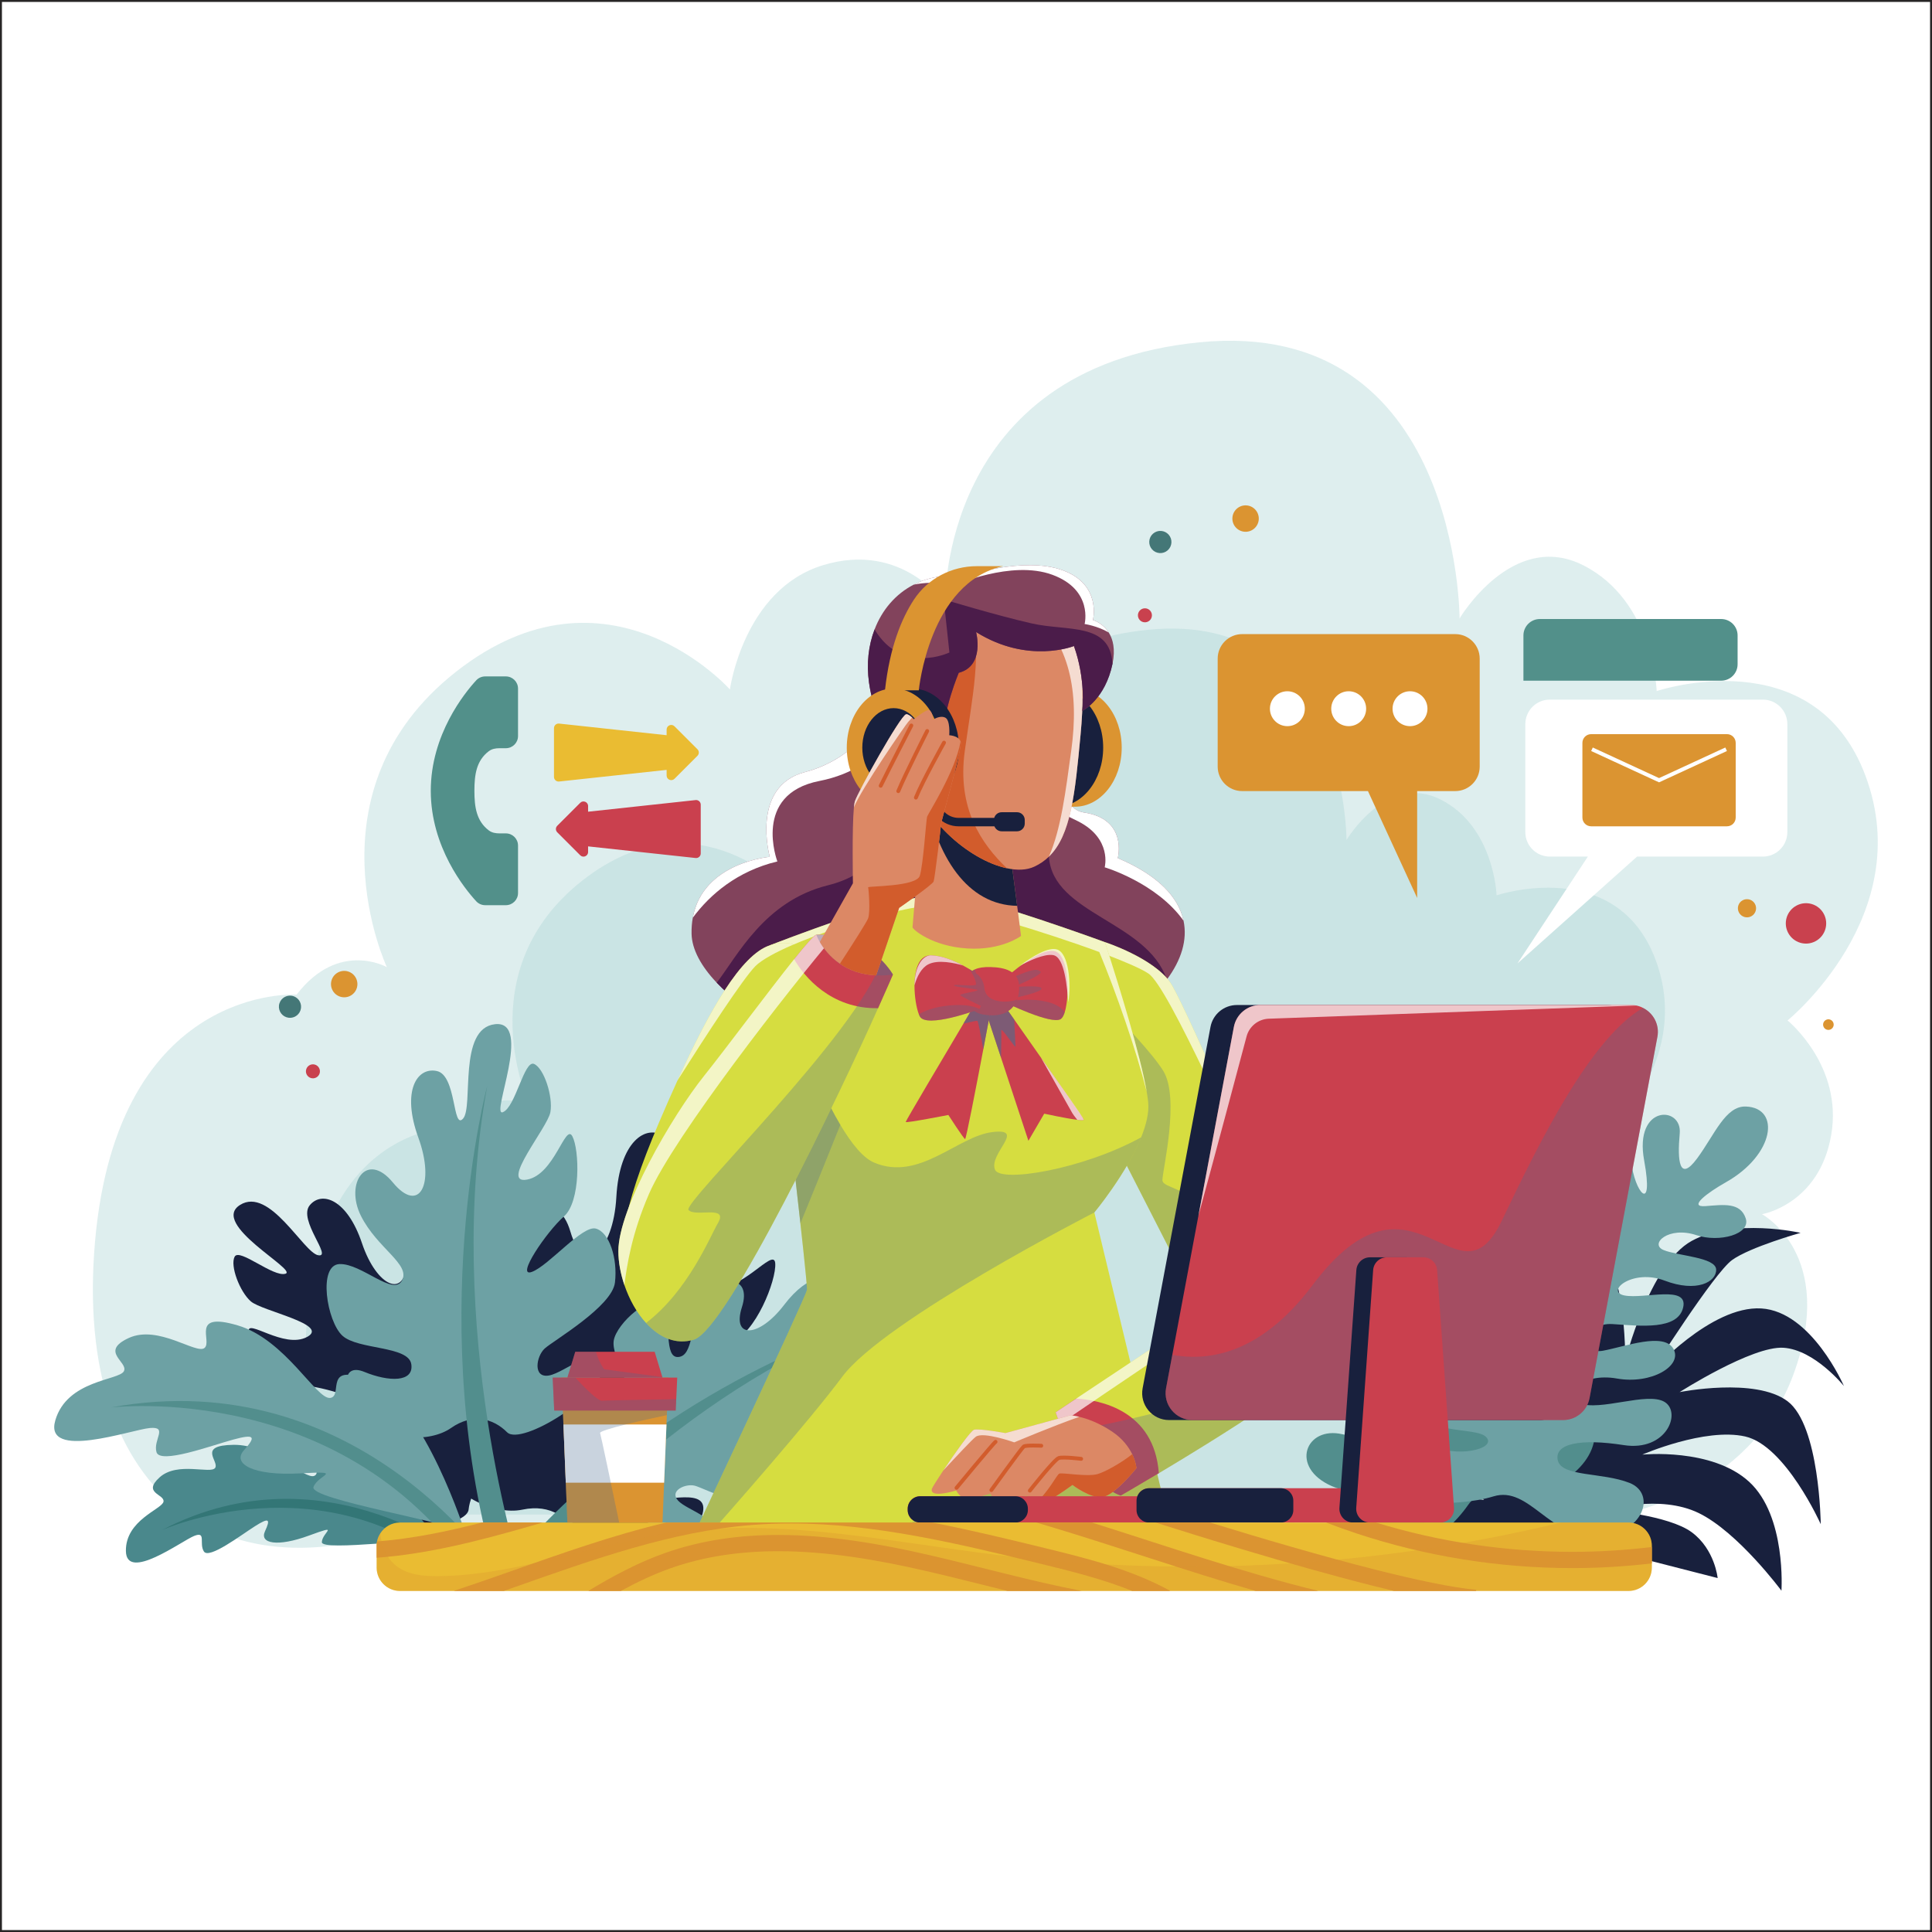 <?xml version="1.0" encoding="utf-8"?>
<!-- Generator: Adobe Illustrator 27.5.0, SVG Export Plug-In . SVG Version: 6.00 Build 0)  -->
<svg version="1.1" xmlns="http://www.w3.org/2000/svg" xmlns:xlink="http://www.w3.org/1999/xlink" x="0px" y="0px"
	 viewBox="0 0 500 500" style="enable-background:new 0 0 500 500;" xml:space="preserve">
<rect x="0" y="0" width="500" height="500" fill="#333333" stroke="none"/>
<g id="BACKGROUND">
	<rect style="fill:#FFFFFF;stroke:#272525;stroke-miterlimit:10;" width="500" height="500"/>
</g>
<g id="OBJECTS">
	<g>
		<g>
			<path style="opacity:0.4;fill:#ACD5D4;" d="M76.766,257.406c0,0-46.334-2.925-52.174,63.933s35.042,94.855,88.774,70.619h306.037
				c0,0,33.485-5.432,44.776-36.354c11.292-30.922-8.177-41.368-8.177-41.368s14.796-2.507,17.911-20.475
				s-11.291-29.668-11.291-29.668s33.485-27.161,20.247-63.097c-13.238-35.936-54.121-22.147-54.121-22.147
				s-0.779-23.4-19.079-32.593c-18.3-9.193-31.928,13.789-31.928,13.789s0-78.14-67.359-71.454s-65.802,67.694-65.802,67.694
				s-10.902-16.297-31.538-10.029s-24.14,32.175-24.14,32.175s-31.538-35.518-70.864-4.596s-17.911,76.469-17.911,76.469
				S87.668,243.199,76.766,257.406z"/>
			<path style="opacity:0.4;fill:#ACD5D4;" d="M119.266,291.542c0,0-35.286-2.228-39.733,48.688
				c-4.448,50.916,26.687,72.237,67.606,53.78h233.063c0,0,25.501-4.137,34.1-27.686c8.599-23.549-6.227-31.504-6.227-31.504
				s11.268-1.909,13.64-15.593c2.372-13.684-8.599-22.594-8.599-22.594s25.501-20.685,15.419-48.052
				c-10.082-27.367-41.216-16.866-41.216-16.866s-0.593-17.821-14.529-24.821c-13.936-7.001-24.315,10.501-24.315,10.501
				s0-59.508-51.298-54.416c-51.298,5.092-50.112,51.552-50.112,51.552s-8.303-12.411-24.018-7.637
				c-15.715,4.773-18.384,24.503-18.384,24.503s-24.018-27.049-53.966-3.5c-29.948,23.549-13.64,58.235-13.64,58.235
				S127.568,280.723,119.266,291.542z"/>
		</g>
		<g>
			<g>
				<g>
					<path style="fill:#18203D;" d="M192.804,288.305c-10.414-3.145-15.021,19.474-19.224,21.472
						c-4.203,1.999,3.223-12.239-1.578-15.631c-4.801-3.392-11.696,1.251-12.491,15.644c-0.795,14.393-8.525,20.465-11.878,8.986
						c-3.353-11.479-12.915-5.297-12.285,5.24c0.63,10.538,7.726,18.482,3.605,21.855c-4.121,3.373-8.822-9.129-14.754-11.441
						c-5.932-2.312-9.932,13.836-7.394,19.386c2.539,5.55,16.424,10.146,15.081,15.376c-1.343,5.23-8.057,2.137-13.345-3.249
						c-5.288-5.385-8.299,2.703-5.272,11.81c3.027,9.107,14.568,14.487,21.924,12.944c7.357-1.543,12.265,2.118,14.427,7.506
						c2.161,5.389,30.134,1.05,32.175-6.337c2.042-7.387-9.921-2.902-14.585-4.002c-4.664-1.101-1.219-6.548,1.933-7.656
						c3.152-1.108,22.691-3.471,26.189-9.566c3.498-6.095,4.218-14.046,1.036-16.523c-3.183-2.477-16.652,4.49-21.908,4.252
						c-5.256-0.238,8.562-9.064,14.786-11.091c6.224-2.027,11.736-15.967,11.382-20.36c-0.354-4.393-9.075,8.175-17.001,6.35
						c-7.926-1.825,11.363-11.438,13.893-15.268c2.53-3.83,3.303-12.428,1.145-14.69c-2.158-2.262-9.829,9.416-13.791,9.285
						C180.914,312.466,203.48,291.53,192.804,288.305z"/>
				</g>
				<g>
					<path style="fill:#18203D;" d="M62.117,311.844C69.8,307,78.53,324.181,82.356,324.856c3.826,0.675-5.311-9.135-2.201-12.93
						c3.111-3.795,9.691-1.59,13.526,9.817c3.836,11.407,11.405,14.577,11.554,4.595c0.15-9.982,9.218-7.131,11.051,1.49
						c1.833,8.621-2.114,16.59,1.951,18.389c4.065,1.8,5.073-9.305,9.333-12.483c4.26-3.178,11.066,8.93,10.255,13.96
						c-0.811,5.03-10.965,11.812-8.723,15.723c2.242,3.911,6.958-0.069,10.018-5.577c3.06-5.508,7.279,0.333,6.865,8.334
						c-0.414,8.001-8.508,14.893-14.771,15.285c-6.263,0.392-9.401,4.428-9.944,9.244c-0.543,4.816-24.018,7.536-27.301,2.044
						c-3.283-5.492,7.34-4.538,10.849-6.459c3.509-1.921-0.473-5.541-3.256-5.733c-2.783-0.192-19.032,2.245-23.2-1.884
						c-4.169-4.128-6.514-10.368-4.502-13.067c2.012-2.7,14.399-0.084,18.576-1.442c4.177-1.358-8.903-5.393-14.363-5.643
						c-5.459-0.25-12.991-10.244-13.681-13.858c-0.69-3.614,9.119,4.564,15.092,1.335c5.973-3.229-11.685-6.682-14.571-9.203
						c-2.886-2.52-5.418-9.269-4.183-11.568c1.235-2.3,10.001,5.395,13.16,4.41S54.241,316.809,62.117,311.844z"/>
				</g>
				<g>
					<path style="fill:#6DA1A4;" d="M128.113,265.059c-9.675,1.075-5.51,21.305-8.265,24.427
						c-2.755,3.122-1.653-11.204-6.796-12.306c-5.143-1.102-9.183,5.143-4.775,17.265c4.408,12.122,0.184,19.836-6.612,11.571
						c-6.796-8.265-12.489,0.184-8.265,8.632c4.224,8.449,12.857,12.489,10.653,16.714s-10.469-4.408-16.163-4.224
						c-5.694,0.184-3.306,14.877,0.735,18.55c4.041,3.673,17.081,2.571,17.815,7.347c0.735,4.775-5.877,4.592-12.122,2.02
						c-6.245-2.571-5.877,5.143-0.184,11.571c5.694,6.428,17.081,6.796,22.591,2.939c5.51-3.857,10.836-2.571,14.509,1.102
						c3.673,3.673,25.162-9.734,24.244-16.53c-0.918-6.796-9.183,1.102-13.408,1.837c-4.224,0.735-3.306-4.959-1.102-6.979
						c2.204-2.02,17.448-10.836,18.183-17.081c0.735-6.245-1.469-13.04-4.959-13.959c-3.49-0.918-12.122,9.551-16.53,11.204
						c-4.408,1.653,3.857-10.469,8.265-14.326c4.408-3.857,4.041-17.264,2.204-20.754c-1.837-3.49-4.592,9.918-11.755,11.204
						c-7.163,1.286,5.326-13.408,6.061-17.448c0.735-4.041-1.653-11.387-4.224-12.489c-2.571-1.102-4.775,11.204-8.081,12.489
						C126.828,289.119,138.031,263.957,128.113,265.059z"/>
					<path style="fill:#528E8D;" d="M126.093,281.037c0,0-16.665,62.59,2.681,127.335l6.083-1.346
						C134.856,407.026,114.607,343.627,126.093,281.037z"/>
				</g>
				<g>
					<path style="fill:#6DA1A4;" d="M232.033,338.329c-5.041-6.199-17.152,5.665-20.531,5.151
						c-3.379-0.514,6.997-6.119,5.473-10.158c-1.525-4.039-7.63-4.052-14.037,4.376c-6.407,8.429-13.608,8.941-10.924,0.579
						c2.684-8.363-5.677-8.538-9.63-1.868c-3.953,6.67-2.906,14.423-6.801,14.779c-3.895,0.356-1.61-9.184-4.267-13.032
						c-2.657-3.848-11.736,4.329-12.476,8.75c-0.74,4.421,5.816,12.931,2.847,15.56c-2.969,2.629-5.781-2.016-6.781-7.468
						c-1-5.452-6.161-1.771-8.067,5.015c-1.906,6.786,2.901,14.808,8.011,16.897c5.11,2.089,6.59,6.336,5.687,10.503
						c-0.903,4.167,17.9,13.04,22.182,9.386c4.282-3.654-4.842-5.848-7.226-8.437c-2.384-2.589,1.953-4.485,4.327-3.862
						c2.374,0.623,15.232,7.226,19.868,4.958c4.636-2.268,8.347-6.809,7.43-9.625c-0.917-2.816-11.978-4.122-15.078-6.429
						c-3.1-2.307,8.939-1.99,13.56-0.662s13.71-4.884,15.303-7.702c1.592-2.818-8.885,1.238-12.956-3.134
						c-4.07-4.372,11.62-2.282,14.735-3.571c3.115-1.289,7.124-6.201,6.742-8.465c-0.382-2.264-9.854,1.683-12.211-0.027
						C214.857,348.133,237.201,344.684,232.033,338.329z"/>
					<path style="fill:#528E8D;" d="M220.108,344.035c0,0-50.601,16.313-86.687,58.436l3.632,3.6
						C137.053,406.071,171.808,363.922,220.108,344.035z"/>
				</g>
				<g>
					<path style="fill:#4A888C;" d="M113.506,398.988c0,0-14.523-20.935-25.225-22.273s-4.5,4.135-6.932,5.229
						c-2.432,1.095-11.431-8.148-20.917-8.026c-9.486,0.122-3.648,4.256-4.743,5.959c-1.094,1.703-9.729-1.703-14.35,2.432
						c-4.621,4.135,1.338,4.378,0.973,6.324s-9.85,4.743-9.729,12.769c0.122,8.026,14.35-2.554,17.633-3.892
						c3.284-1.338,1.216,1.946,2.554,4.013c1.338,2.067,9.607-4.256,13.255-6.567c3.648-2.311,4.013-1.824,2.554,1.338
						c-1.459,3.162,3.162,4.135,11.431,1.094c8.27-3.04,3.405-0.851,3.284,1.703S111.125,397.669,113.506,398.988z"/>
					<path style="fill:#337676;" d="M41.934,395.97c0,0,41.502-18.572,76.56,10.991l3.411-2.274
						C121.906,404.688,84.749,373.662,41.934,395.97z"/>
				</g>
				<g>
					<path style="fill:#6DA1A4;" d="M120.425,396.775c0,0-10.507-33.004-23.878-39.018c-13.371-6.014-7.498,3.575-11.096,4.025
						c-3.598,0.451-11.598-15.154-23.972-18.785c-12.374-3.632-6.441,4.073-8.543,5.848c-2.102,1.775-11.961-6.099-19.617-2.573
						c-7.656,3.526-0.011,6.223-1.262,8.605c-1.251,2.383-14.694,2.227-17.743,12.705c-3.049,10.477,19.666,2.414,24.467,1.988
						c4.801-0.426,0.803,3.014,1.715,6.235c0.912,3.221,14.184-1.692,19.847-3.237c5.664-1.545,5.943-0.767,2.784,2.758
						c-3.159,3.525,2.456,6.636,14.416,5.989c11.96-0.647,4.765,0.254,3.586,3.524C79.951,388.109,117.859,394.109,120.425,396.775z
						"/>
					<path style="fill:#528E8D;" d="M28.634,364.26c0,0,61.345-7.551,95.089,44.868l5.341-1.592
						C129.063,407.536,93.178,352.379,28.634,364.26z"/>
				</g>
			</g>
			<g>
				<path style="fill:#18203D;" d="M401.289,397.324h-48.786c0,0,2.087-5.479,7.827-8.87c5.74-3.392,23.741-0.261,23.741-0.261
					s-11.218-9.914-18.523-11.74c-7.305-1.826-15.914,3.131-16.697,3.392c-0.783,0.261,3.652-11.479,16.175-14.349
					c12.523-2.87,28.958,9.653,28.958,9.653s-5.479-15.914-13.044-21.654s-24.262,3.652-24.262,3.652s13.566-20.871,27.654-18.784
					c14.088,2.087,21.132,25.828,21.132,25.828s1.044-23.741-2.87-31.567s-22.436-2.348-23.219-2.087
					c-0.783,0.261,19.306-14.349,30.524-11.218c11.218,3.131,10.696,32.872,10.696,32.872s6.261-25.045,17.219-31.046
					c10.957-6,28.176-2.087,28.176-2.087s-13.044,3.652-17.74,7.044c-4.696,3.392-20.871,28.958-20.871,28.958
					s15.392-17.219,28.437-16.436c13.044,0.783,21.393,20.088,21.393,20.088s-7.566-9.392-15.653-9.914
					c-8.087-0.522-26.871,11.479-26.871,11.479s19.566-3.913,27.915,2.348c8.348,6.261,8.609,31.828,8.609,31.828
					s-9.131-20.349-19.566-22.697c-10.435-2.348-26.61,4.696-26.61,4.696s18.001-1.826,27.654,7.044
					c9.653,8.87,8.348,28.176,8.348,28.176s-11.218-15.131-21.393-20.088c-10.174-4.957-23.741-0.783-23.741-0.783
					s15.914,1.304,21.914,5.74s6.712,11.859,6.712,11.859L401.289,397.324z"/>
				<path style="fill:#528E8D;" d="M368.667,269.894c-4.327,3.136-1.832,10.786-1.601,18.429c0.23,7.643-3.59,3.726-7.539-2.346
					c-3.949-6.072-13.929,1.483-2.922,11.172c11.007,9.689,3.012,7.97-2.457,2.267c-5.469-5.703-14.385,2.109-2.338,10.013
					c12.047,7.903,7.545,15.571,0.874,7.669c-6.671-7.902-14.118,0.83-7.687,6.679c6.431,5.85,14.066,3.146,15.336,6.315
					c1.27,3.169-7.121,5.95-15.57,2.169c-8.449-3.78-10.703,12.149,4.961,12.994c15.664,0.845,10.552,10.316,4.198,7.91
					c-6.354-2.406-16.221-5.706-15.519,3.569c0.702,9.275,14.795,6.401,21.356,6.342c6.561-0.059-2.888,10.313-12.368,8.104
					c-9.48-2.209-13.785,8.585-2.691,13.439c11.094,4.854,20.268-6.711,24.321-5.903c4.053,0.808-3.394,9.54-9.981,10.243
					c-6.587,0.703-17.288,4.788-9.587,13.807c7.701,9.019,24.94-5.233,30.42-13.184c5.481-7.951,18.189-0.451,27.431-8.358
					c9.242-7.907,5.363-18.385-1.928-16.205c-7.291,2.18-14.799,9.726-18.233,6.9c-3.434-2.826,1.187-8.124,10.978-13.643
					c9.791-5.52,6.556-15.971,1.369-15.32c-5.187,0.651-11.57,12.329-17.118,13.934c-5.548,1.605-4.352-6.734,3.669-11.034
					s11.39-13.197,6.736-15.104c-4.654-1.908-10.187,7.332-14.018,11.693c-3.831,4.362-8.381-2.81-2.3-6.974
					c6.081-4.164,14.24-9.211,11.665-14.691c-2.575-5.479-9.216,4.575-13.828,6.97c-4.612,2.395-2.738-6.776,5.756-9.445
					c8.494-2.669,10.754-8.061,8.702-10.509s-9.875,3.328-13.791,4.461c-3.916,1.133-2.931-5.695,4.268-8.284
					c5.841-2.101,10.97-8.923,7.303-11.328c-3.666-2.405-6.644,0.769-10.105,3.962c-3.461,3.194-1.735-3.123,0.306-8.11
					C382.215,275.113,375.976,264.597,368.667,269.894z"/>
				<path style="fill:#6DA1A4;" d="M451.854,286.368c-5.339-0.219-8.12,7.332-12.674,13.474c-4.554,6.142-5.127,0.701-4.465-6.512
					c0.662-7.213-11.853-7.466-9.215,6.959c2.638,14.425-2.573,8.123-3.333,0.257s-12.599-7.256-8.038,6.411
					c4.56,13.667-3.724,16.897-4.065,6.562c-0.341-10.336-11.597-8.095-10.172,0.481c1.424,8.576,9.092,11.184,8.126,14.458
					c-0.966,3.275-9.275,0.259-13.566-7.943c-4.291-8.202-15.928,2.906-4.156,13.273c11.772,10.367,1.892,14.635-1.605,8.81
					c-3.498-5.825-9.198-14.528-14.393-6.812c-5.195,7.716,7.648,14.19,12.835,18.209c5.187,4.018-8.656,6.307-14.729-1.301
					c-6.073-7.607-16.139-1.801-10.438,8.882c5.701,10.684,20.068,7.288,22.749,10.434c2.681,3.145-8.575,5.386-14.181,1.857
					c-5.606-3.529-16.537-6.951-16.079,4.899c0.458,11.85,22.819,11.342,32.047,8.496c9.228-2.846,14.557,10.914,26.711,10.432
					c12.153-0.482,15.599-11.11,8.525-13.916c-7.074-2.806-17.642-1.533-18.588-5.879c-0.945-4.346,5.964-5.642,17.07-3.909
					c11.105,1.733,15.041-8.476,10.565-11.178c-4.475-2.702-16.721,2.51-22.07,0.333c-5.349-2.177,0.755-7.982,9.716-6.389
					c8.961,1.594,17.116-3.303,14.645-7.684c-2.472-4.381-12.538-0.556-18.248,0.495c-5.709,1.051-4.838-7.398,2.515-6.899
					c7.353,0.499,16.885,1.591,18.258-4.305c1.373-5.897-10.068-2.118-15.172-3.095c-5.104-0.977,2.049-7.016,10.37-3.849
					c8.321,3.167,13.435,0.334,13.341-2.859c-0.094-3.193-9.813-3.505-13.589-5.042c-3.776-1.537,1.227-6.287,8.483-3.859
					c5.886,1.969,14.139-0.208,12.751-4.368c-1.388-4.159-5.691-3.513-10.387-3.15c-4.696,0.363,0.572-3.526,5.264-6.176
					C459.256,298.857,460.873,286.738,451.854,286.368z"/>
			</g>
		</g>
		<g>
			<g>
				<g>
					<path style="fill:#82435C;" d="M301.971,253.519c-6.756,9.042-20.37,17.313-37.319,21.856
						c-29.442,7.892-64.824-5.941-79.166-21.055c-4.063-4.281-6.436-8.664-6.509-12.682c-0.029-1.485,0.087-2.854,0.32-4.135
						c2.563-14.328,19.919-15.755,19.919-15.755s-5.067-18.215,9.1-21.928c14.167-3.713,23.952-16.526,24.287-34.407l7.601,0.742
						l28.219,2.752l2.301,0.219c0,0-1.689,39.459,9.77,41.148c11.474,1.689,8.78,11.809,8.78,11.809
						c10.425,4.397,15.74,10.09,17.021,16.191C307.359,243.253,305.713,248.51,301.971,253.519z"/>
					<path style="fill:#FFFFFF;" d="M232.604,165.412l7.601,0.742c-0.262,0.786-0.481,1.602-0.612,2.461
						c-2.519,15.857-10.076,30.082-27.549,33.504c-17.473,3.422-10.862,20.822-10.862,20.822
						c-10.367,2.49-17.429,8.547-21.885,14.561c2.563-14.328,19.919-15.755,19.919-15.755s-5.067-18.215,9.1-21.928
						C222.484,196.106,232.269,183.293,232.604,165.412z"/>
					<path style="fill:#FFFFFF;" d="M306.296,238.274c-7.033-9.858-20.4-13.818-20.4-13.818s1.98-7.382-6.843-11.882
						c-8.824-4.499-7.936-1.441-9.013-33.14c-0.146-4.106-0.714-7.601-1.616-10.527l2.301,0.219c0,0-1.689,39.459,9.77,41.148
						c11.474,1.689,8.78,11.809,8.78,11.809C299.7,226.48,305.014,232.173,306.296,238.274z"/>
					<path style="fill:#4B1C4A;" d="M301.971,253.519c-6.756,9.042-20.37,17.313-37.319,21.856
						c-29.442,7.892-64.824-5.941-79.166-21.055c5.387-6.96,12.333-21.098,28.714-25.19c25.219-6.305,10.324-31.815,26.661-36.969
						c16.323-5.169,29.383,11.809,30.592,29.544C272.471,236.599,296.904,238.376,301.971,253.519z"/>
				</g>
				<g>
					<path style="fill:#D6DD40;" d="M342.013,351.206c-2.039,5.431-19.701,10.527-19.701,10.527l-3.946-7.717l-34.8-68.086
						l1.5-26.777l0.699-12.304l0.175-3.029c0,0,12.566,4.077,16.978,10.527c2.81,4.091,18.652,39.882,29.311,66.833
						C338.344,336.66,342.756,349.226,342.013,351.206z"/>
					<path style="opacity:0.7;fill:#FFFFFF;" d="M332.228,321.182c-11.954-24.739-29.791-65.756-35.004-69.221
						c-1.937-1.296-6.174-3.116-11.459-5.111l0.175-3.029c0,0,12.566,4.077,16.978,10.527
						C305.728,258.44,321.57,294.23,332.228,321.182z"/>
					<path style="opacity:0.3;fill:#4A6C8F;" d="M318.366,354.017l-34.8-68.086l1.5-26.777c5.664,5.46,13.134,13.454,15.958,17.939
						c4.412,7.018-0.189,25.874-0.189,28.291c0,2.402,7.615,1.398,15.041,12.027C322.079,326.308,321.264,344.901,318.366,354.017z"
						/>
				</g>
				<g>
					<g>
						<path style="fill:#D6DD40;" d="M304.286,401.411H177.594c0,0,30.912-65.552,31.247-67.591
							c0.277-1.645-6.581-59.408-8.882-81.074c-0.233-2.228-0.408-4.062-0.539-5.431c-0.146-1.704-0.204-2.665-0.146-2.679
							c0.568-0.189,35.018-13.862,45.75-13.236c6.8,0.408,29.689,8.402,37.931,11.343c0.917,0.335,1.66,0.597,2.169,0.786
							c0.087,0.029,0.175,0.058,0.248,0.087c0.364,0.131,0.568,0.204,0.568,0.204s0.437,1.325,1.15,3.524
							c2.432,7.601,8.038,25.656,9.683,35.208c0,0.029,0.015,0.058,0.015,0.087c0.16,0.976,0.291,1.849,0.364,2.621
							c0.262,2.679-0.51,5.839-1.82,9.071c-3.8,9.45-12.114,19.453-12.114,19.453l12.42,51.632L304.286,401.411z"/>
						<path style="opacity:0.3;fill:#4A6C8F;" d="M295.329,294.337c-3.804,9.441-12.112,19.448-12.112,19.448
							s-54.306,27.806-65.249,42.515c-8.185,11.016-28.199,33.861-38.219,45.112h-2.154c0,0,30.907-65.557,31.24-67.587
							c0.098-0.554-0.616-7.459-1.686-17.22c-1.329-11.989-3.2-28.273-4.801-42.33c-0.96-8.468-1.809-16.124-2.388-21.528
							c2.265,5.034,4.788,11.275,7.484,17.577c3.188,7.447,6.597,15.004,10.032,20.777c2.942,4.936,5.908,8.591,8.788,9.798
							c11.681,4.899,21.479-6.782,30.526-7.914c9.059-1.133-1.12,5.662,0.751,9.798C259.055,306.08,280.14,302.695,295.329,294.337z
							"/>
						<path style="opacity:0.3;fill:#4A6C8F;" d="M217.476,291.1c-3.126,7.816-7.225,17.983-10.327,25.504
							c-1.329-11.989-3.2-28.273-4.801-42.33c1.6-1.354,3.36-2.696,5.096-3.951C210.632,277.77,214.042,285.328,217.476,291.1z"/>
						<path style="opacity:0.3;fill:#4A6C8F;" d="M304.286,401.411h-80.462c-0.044-0.218,0.014-0.437,0.189-0.641
							c2.65-3.189,45.022-22.409,71.624-35.353L304.286,401.411z"/>
					</g>
					<path style="opacity:0.7;fill:#FFFFFF;" d="M296.773,282.553c-2.796-11.037-7.994-25.874-12.275-36.169
						c-14.299-5.286-35.266-11.503-40.988-12.1c-6.945-0.743-33.14,6.931-44.09,13.032c-0.146-1.704-0.204-2.665-0.146-2.679
						c0.568-0.189,35.018-13.862,45.75-13.236c6.8,0.408,29.689,8.402,37.931,11.343c0.917,0.335,1.66,0.597,2.169,0.786
						c0.087,0.029,0.175,0.058,0.248,0.087c0.364,0.131,0.568,0.204,0.568,0.204s0.437,1.325,1.15,3.524
						C289.522,254.946,295.128,273.001,296.773,282.553z"/>
				</g>
				<g>
					<g>
						<g>
							<path style="fill:#D6DD40;" d="M342.013,351.206c0.204,4.194-26.981,21.026-42.109,30.053
								c-5.824,3.495-9.858,5.81-9.858,5.81s-8.736-2.636-14.925-16.599c-0.277-0.626-0.553-1.267-0.815-1.936
								c-0.379-0.961-0.757-1.966-1.107-3.029c0,0,2.053-1.369,5.3-3.553c11.153-7.426,36.46-24.273,41.585-27.287
								c4.659-2.752,9.741-0.51,13.847,3.232c0.014,0,0.014,0,0.014,0c2.941,2.694,5.373,6.159,6.771,9.1
								C341.503,348.644,341.955,350.114,342.013,351.206z"/>
							<path style="fill:#CA404E;" d="M299.904,381.259c-5.824,3.495-9.858,5.81-9.858,5.81s-8.736-2.636-14.925-16.599
								c-0.277-0.626-0.553-1.267-0.815-1.936c-0.379-0.961-0.757-1.966-1.107-3.029c0,0,2.053-1.369,5.3-3.553
								C284.571,362.316,298.695,364.922,299.904,381.259z"/>
							<path style="opacity:0.3;fill:#4A6C8F;" d="M342.013,351.206c0.277,5.81-51.967,35.863-51.967,35.863
								s-8.736-2.636-14.925-16.599c13.672-1.616,36.664-8.168,38.338-8.94c2.213-1.005-18.841-0.597-12.435-3.8
								c4.994-2.504,26.515-5.737,39.692-10.731C341.503,348.644,341.955,350.114,342.013,351.206z"/>
							<path style="opacity:0.7;fill:#FFFFFF;" d="M333.932,337.898c-3.771-0.99-9.537-2.344-12.449-0.83
								c-3.815,1.995-36.256,24.025-47.176,31.466c-0.379-0.961-0.757-1.966-1.107-3.029c0,0,40.275-26.952,46.885-30.84
								C324.744,331.913,329.826,334.156,333.932,337.898z"/>
						</g>
						<g>
							<g>
								<path style="fill:#DC8865;" d="M294.108,379.949c0,0-5.65,7.091-8.809,7.484c-3.145,0.393-7.746-3.145-7.746-3.145
									s-6.96,5.125-9.202,5.388c-0.349,0.044-0.641,0-0.903-0.087c-1.427-0.48-1.718-2.548-1.718-2.548s-4.339,1.849-6.305,1.718
									c-1.98-0.131-3.16-2.242-3.16-2.242s-3.684,1.31-5.65,1.441c-1.966,0.131-3.16-2.228-3.16-2.228s-6.858,2.169-6.305-0.393
									c0.058-0.291,1.325-2.301,2.97-4.776c2.941-4.412,7.105-10.294,7.95-10.542c1.311-0.393,8.139,0.859,8.139,0.859
									l16.818-4.601c0,0,0.859,0.044,2.286,0.393c1.966,0.466,5.052,1.514,8.489,3.815c2.767,1.849,4.325,4.048,5.213,5.853
									C293.992,378.391,294.108,379.949,294.108,379.949z"/>
								<path style="opacity:0.7;fill:#FFFFFF;" d="M279.315,366.67c-6.494,2.257-16.832,6.611-16.832,6.611
									s-8.081-2.883-9.96-1.441c-1.005,0.772-4.936,4.98-8.401,8.722c2.941-4.412,7.105-10.294,7.95-10.542
									c1.311-0.393,8.139,0.859,8.139,0.859l16.818-4.601C277.029,366.276,277.888,366.32,279.315,366.67z"/>
								<path style="fill:#D25C2C;" d="M294.108,379.949c0,0-5.65,7.091-8.809,7.484c-3.145,0.393-7.746-3.145-7.746-3.145
									s-6.96,5.125-9.202,5.388c-0.349,0.044-0.641,0-0.903-0.087c4.092-3.582,6.014-7.994,6.727-8.227
									c0.859-0.291,7.077,0.874,9.814,0.145c1.675-0.437,6.043-2.766,9.028-5.169
									C293.992,378.391,294.108,379.949,294.108,379.949z"/>
							</g>
							<path style="fill:none;stroke:#D25C2C;stroke-linecap:round;stroke-linejoin:round;stroke-miterlimit:10;" d="
								M247.547,385.052c0,0,9.596-11.616,10.101-11.904"/>
							<path style="fill:none;stroke:#D25C2C;stroke-linecap:round;stroke-linejoin:round;stroke-miterlimit:10;" d="
								M256.566,385.629c0,0,7.792-10.822,8.369-11.255s4.545-0.216,4.545-0.216"/>
							<path style="fill:none;stroke:#D25C2C;stroke-linecap:round;stroke-linejoin:round;stroke-miterlimit:10;" d="
								M266.522,385.774c0,0,6.349-8.08,7.503-8.441c1.154-0.361,5.772,0.216,5.772,0.216"/>
						</g>
					</g>
				</g>
				<g>
					<g>
						<path style="fill:#CA404E;" d="M276.009,259.838c-0.116,0.844-0.277,1.587-0.48,2.213c-0.277,0.83-0.626,1.441-1.019,1.689
							c-2.446,1.529-14.459-4.339-14.459-4.339l-1.354-4.878c0.015-0.058,0.451-0.495,1.179-1.136
							c0.859-0.786,2.14-1.864,3.582-2.97c3.218-2.417,7.28-4.907,9.61-4.223C276.097,247.098,276.781,254.902,276.009,259.838z"/>
						<path style="opacity:0.3;fill:#4A6C8F;" d="M275.529,262.051c-0.277,0.83-0.626,1.441-1.019,1.689
							c-2.446,1.529-14.459-4.339-14.459-4.339l0.029-0.015c0.437-0.102,5.708-1.383,10.993-0.087
							C273.447,259.882,274.961,260.916,275.529,262.051z"/>
						<path style="opacity:0.3;fill:#4A6C8F;" d="M269.545,255.776c0.349,1.005-7.601,2.621-7.601,2.621l-1.864,0.99l-0.029,0.015
							l-1.354-4.878c0.015-0.058,0.451-0.495,1.179-1.136c0.218,0.218,0.903,0.131,2.155-0.408c5.067-2.169,6.334-2.344,7.237-1.543
							c0.903,0.815-7.237,4.077-7.237,4.077S269.18,254.786,269.545,255.776z"/>
						<path style="opacity:0.7;fill:#FFFFFF;" d="M276.484,259.363c-0.335-3.567-0.888-11.707-3.946-12.187
							c-2.388-0.379-6.392,1.558-8.605,2.767c3.218-2.417,7.28-4.907,9.61-4.223C276.572,246.623,277.256,254.427,276.484,259.363z"
							/>
					</g>
					<g>
						<path style="fill:#CA404E;" d="M280.465,289.746c0.073,0.204-0.626,0.189-1.674,0.058c-2.898-0.349-8.547-1.587-8.547-1.587
							l-4.092,7.018l-7.077-21.477v-0.015l-4.048-12.246l5.242-0.772c0,0,0.845,1.209,2.213,3.131
							c1.718,2.461,4.281,6.086,6.916,9.858C274.684,281.242,280.319,289.338,280.465,289.746z"/>
						<path style="opacity:0.6;fill:#4A6C8F;" d="M262.818,270.831c0,0.641-3.829-5.373-3.698-4.092
							c0.058,0.553,0,3.626-0.044,7.004l-4.048-12.246l5.242-0.772c0,0,0.845,1.209,2.213,3.131
							C262.643,266.784,262.818,270.453,262.818,270.831z"/>
						<path style="opacity:0.7;fill:#FFFFFF;" d="M280.465,289.746c0.073,0.204-0.626,0.189-1.674,0.058
							c-0.655-0.83-1.179-1.529-1.267-1.718c-0.146-0.291-4.339-7.688-8.125-14.371
							C274.632,281.167,280.148,288.859,280.465,289.746z"/>
					</g>
					<g>
						<path style="fill:#CA404E;" d="M256.447,261.09c0,0-0.871,4.665-1.969,10.471c-1.919,10.127-4.451,23.205-4.709,23.226
							c-0.373-0.078-4.334-6.234-4.334-6.234s-11.014,2.155-11.041,1.818c-0.021-0.26,9.593-16.439,14.948-25.467
							c1.849-3.131,3.143-5.295,3.211-5.446L256.447,261.09z"/>
						<path style="opacity:0.6;fill:#4A6C8F;" d="M256.447,261.09c0,0-0.871,4.665-1.969,10.471
							c-0.642-3.659-1.325-7.324-1.537-7.381c-0.163-0.043-1.706,0.278-3.599,0.724c1.849-3.131,3.143-5.295,3.211-5.446
							L256.447,261.09z"/>
					</g>
					<g>
						<path style="fill:#CA404E;" d="M263.254,258.659c-0.874,2.344-2.883,4.077-6.276,4.077c-4.98,0-6.145-1.616-6.698-5.329
							c-0.393-2.737-0.582-5.417,2.068-6.552c0.932-0.422,2.228-0.626,3.99-0.583c3.626,0.087,7.237,0.99,7.411,4.878
							C263.808,256.373,263.647,257.581,263.254,258.659z"/>
						<path style="opacity:0.3;fill:#4A6C8F;" d="M263.254,258.659c-0.874,2.344-2.883,4.077-6.276,4.077
							c-4.98,0-6.145-1.616-6.698-5.329c-0.393-2.737-0.582-5.417,2.068-6.552c0.117,1.689,1.806,3.247,2.635,5.824
							C255.799,259.227,260.182,259.809,263.254,258.659z"/>
					</g>
					<g>
						<path style="fill:#CA404E;" d="M253.867,260.344c-0.217,0.51-0.402,0.82-0.402,0.82s-13.826,5.181-15.45,1.825
							c-0.077-0.139-0.139-0.309-0.217-0.495c-0.634-1.639-1.144-4.609-1.129-7.485c0.031-3.99,1.083-7.81,4.222-7.764
							c2.861,0.046,5.954,1.345,8.32,2.614c0.557,0.294,1.067,0.588,1.531,0.866c0.016,0.015,0.031,0.015,0.031,0.015
							c1.469,0.882,2.397,1.593,2.397,1.593C255.816,254.962,254.594,258.72,253.867,260.344z"/>
						<path style="opacity:0.3;fill:#4A6C8F;" d="M253.465,261.163c0,0-13.826,5.181-15.45,1.825
							c-0.077-0.139-0.139-0.309-0.217-0.495c1.655-0.974,3.944-1.748,6.449-2.103C251.068,259.431,253.465,261.163,253.465,261.163
							z"/>
						<path style="opacity:0.3;fill:#4A6C8F;" d="M253.867,260.344c-1.609-0.773-4.949-2.413-5.336-2.753
							c-0.51-0.433,4.856-1.021,4.408-1.392c-0.449-0.371-6.031-0.727-6.031-1.175c0.077-0.433,5.366,0.371,5.66-0.216
							c0.17-0.356-0.356-2.165-1.794-4.067c1.469,0.882,2.397,1.593,2.397,1.593C255.816,254.962,254.594,258.72,253.867,260.344z"
							/>
						<path style="opacity:0.7;fill:#FFFFFF;" d="M249.212,249.858c-2.227-0.65-6.465-1.577-8.985-0.278
							c-1.779,0.928-2.923,3.139-3.557,5.428c0.041-5.275,2.339-7.792,4.222-7.764C243.753,247.291,246.846,248.59,249.212,249.858z
							"/>
					</g>
				</g>
				<g>
					<path style="fill:#DC8865;" d="M264.245,242.22c0,0-5.023,3.8-13.876,3.247c-9.246-0.582-14.211-4.98-14.211-5.504
						c0-0.466,2.621-30.534,3.058-35.528c0.044-0.451,0.058-0.699,0.058-0.699l22.205,17.167l1.762,13.527L264.245,242.22z"/>
					<path style="fill:#18203D;" d="M263.24,234.43c-12.77-0.218-20.997-12.42-24.025-29.995c0.044-0.451,0.058-0.699,0.058-0.699
						l22.205,17.167L263.24,234.43z"/>
				</g>
				<g>
					<g>
						<path style="fill:#DB9431;" d="M278.181,178.194h-4.795v1.249c-4.306,2.345-7.322,7.748-7.322,14.043
							s3.016,11.698,7.322,14.043v1.249h4.795c6.692,0,12.117-6.847,12.117-15.292S284.873,178.194,278.181,178.194z"/>
						<ellipse style="fill:#18203D;" cx="273.386" cy="193.486" rx="12.117" ry="15.292"/>
						<ellipse style="fill:#18203D;" cx="273.386" cy="193.486" rx="8.1" ry="10.222"/>
					</g>
					<g>
						<path style="fill:#DC8865;" d="M279.65,190.122c-1.441,15.332-2.475,26.035-8.198,31.582
							c-1.078,1.048-2.315,1.908-3.757,2.577c-1.951,0.917-4.426,1.005-7.12,0.422c-9.858-2.111-22.758-13.177-24.768-25.467
							c-2.33-14.269-3.378-38.018,15.565-42.08c1.835-0.408,3.844-0.612,6.072-0.612c3.596,0,6.669,0.393,9.26,1.136
							C280.305,161.539,281.077,174.818,279.65,190.122z"/>
						<path style="opacity:0.7;fill:#FFFFFF;" d="M279.65,190.122c-1.441,15.332-2.475,26.035-8.198,31.582
							c3.145-7.149,4.31-16.716,5.795-27.52c2.053-14.925-0.262-27.869-10.542-36.504
							C280.305,161.539,281.077,174.818,279.65,190.122z"/>
						<path style="fill:#D25C2C;" d="M260.575,224.703c-9.858-2.111-22.758-13.177-24.768-25.467
							c-2.33-14.269-3.378-38.018,15.565-42.08c2.796,12.173,0.306,22.729-1.689,37.232
							C247.66,209.211,253.979,218.369,260.575,224.703z"/>
					</g>
					<g>
						<path style="fill:#82435C;" d="M287.92,171.775c-1.893,9.071-7.497,12.059-7.818,12.204c0.073-0.306,0.906-8.168-2.166-16.788
							c0,0-11.872,4.788-25.326-3.614c0,0,2.344,8.78-4.485,10.542c0,0-4.106,9.756-3.902,16.381
							c0.189,6.64-6.829,6.436-6.829,6.436s-10.338-4.878-12.493-20.283c-0.684-4.878-0.146-9.625,1.441-13.76
							c1.922-5.023,5.402-9.159,10.134-11.59c3.684-1.893,8.125-2.737,13.206-2.155c0,0,15.216-5.271,25.365-1.558
							c10.134,3.698,7.805,12.872,7.805,12.872s2.49,0.684,4.077,3.218C288.022,165.398,288.706,167.975,287.92,171.775z"/>
						<path style="fill:#4B1C4A;" d="M287.92,171.775c-1.893,9.071-7.497,12.059-7.818,12.204c0.073-0.306,0.906-8.168-2.166-16.788
							c0,0-11.872,4.788-25.326-3.614c0,0,2.344,8.78-4.485,10.542c0,0-4.106,9.756-3.902,16.381
							c0.189,6.64-6.829,6.436-6.829,6.436s-10.338-4.878-12.493-20.283c-0.684-4.878-0.146-9.625,1.441-13.76
							c7.091,11.867,19.366,5.97,19.366,5.97l-1.471-13.731c0,0,13.41,4.077,22.729,6.203
							C276.286,163.461,287.294,160.971,287.92,171.775z"/>
						<path style="fill:#FFFFFF;" d="M280.698,161.495c0,0,2.286-8.824-8.343-12.741c-10.629-3.931-25.496,2.781-25.496,2.781
							s-4.266-1.441-10.382-0.233c3.684-1.893,8.125-2.737,13.206-2.155c0,0,15.216-5.271,25.365-1.558
							c10.134,3.698,7.805,12.872,7.805,12.872s2.49,0.684,4.077,3.218C283.945,161.947,280.698,161.495,280.698,161.495z"/>
					</g>
					<g>
						<path style="fill:#18203D;" d="M236.058,178.194h-4.795v1.249c-4.306,2.345-7.322,7.748-7.322,14.043
							s3.016,11.698,7.322,14.043v1.249h4.795c6.692,0,12.117-6.847,12.117-15.292S242.751,178.194,236.058,178.194z"/>
						<path style="fill:#DB9431;" d="M229.028,178.656h8.756c0,0,2.651-27.955,21.85-32.133h-6.827
							c-6.542,0-12.718,3.209-16.3,8.684C233.323,160.074,230.254,167.494,229.028,178.656z"/>
						<g>
							<path style="fill:#18203D;" d="M263.199,215.142h-3.966c-1.108,0-2.007-0.898-2.007-2.007v-0.926
								c0-1.108,0.898-2.007,2.007-2.007h3.966c1.108,0,2.007,0.898,2.007,2.007v0.926
								C265.206,214.244,264.308,215.142,263.199,215.142z"/>
							<g>
								<path style="fill:#18203D;" d="M239.236,207.805l3.519,3.748c1.378,1.467,3.301,2.3,5.313,2.3h10.936
									c0.603,0,1.092-0.489,1.092-1.092s-0.489-1.092-1.092-1.092h-10.936c-1.41,0-2.756-0.583-3.721-1.611l-3.519-3.748
									c-0.413-0.44-1.104-0.462-1.544-0.049C238.845,206.674,238.824,207.365,239.236,207.805L239.236,207.805z"/>
							</g>
						</g>
						<ellipse style="fill:#DB9431;" cx="231.263" cy="193.486" rx="12.117" ry="15.292"/>
						<ellipse style="fill:#18203D;" cx="231.263" cy="193.486" rx="8.1" ry="10.222"/>
					</g>
				</g>
				<g>
					<g>
						<path style="fill:#D6DD40;" d="M214.097,272.812c0,0-19.322,54.865-28.859,67.736c-9.523,12.872-19.803,2.504-22.889-6.509
							c-3.087-9.013-1.587-20.618,8.198-43.522c1.587-3.728,3.189-7.382,4.79-10.891c8.212-18.084,16.424-32.558,23.938-34.989
							c2.402-0.772,4.426-0.772,6.115-0.204C215.772,247.928,214.097,272.812,214.097,272.812z"/>
						<path style="opacity:0.7;fill:#FFFFFF;" d="M205.39,244.433c-4.645,1.995-8.3,3.975-9.93,5.635
							c-3.291,3.393-12.508,17.531-20.123,29.558c8.212-18.084,16.424-32.558,23.938-34.989
							C201.677,243.865,203.701,243.865,205.39,244.433z"/>
					</g>
					<g>
						<path style="fill:#D6DD40;" d="M231.09,252.223c0,0-1.441,3.334-3.844,8.693c-9.654,21.637-38.993,83.098-47.657,85.777
							c-4.703,1.456-9.028-0.597-12.391-4.31c-2.432-2.65-4.368-6.159-5.606-9.814c-1.005-2.941-1.558-5.999-1.558-8.78
							c0-11.066,13.906-35.018,22.147-45.313c5.693-7.12,16.585-21.812,23.341-30.242c3.014-3.771,5.213-6.29,5.751-6.305
							c1.66-0.073,3.203,0.029,4.645,0.277c5.795,0.888,9.799,3.844,12.246,6.305C230.143,250.534,231.09,252.223,231.09,252.223z"
							/>
						<path style="fill:#CA404E;" d="M231.09,252.223c0,0-1.441,3.334-3.844,8.693c-12.216,0.233-19.191-8.227-21.724-12.682
							c3.014-3.771,5.213-6.29,5.751-6.305C225.076,241.375,231.09,252.223,231.09,252.223z"/>
						<path style="opacity:0.3;fill:#4A6C8F;" d="M231.09,252.223c0,0-1.441,3.334-3.844,8.693
							c-9.654,21.637-38.993,83.098-47.657,85.777c-4.703,1.456-9.028-0.597-12.391-4.31c10.964-8.387,16.512-22.278,18.609-25.86
							c2.825-4.805-5.926-1.412-7.63-3.393c-1.573-1.849,44.177-46.128,49.987-64.62C230.143,250.534,231.09,252.223,231.09,252.223
							z"/>
						<path style="opacity:0.7;fill:#FFFFFF;" d="M215.918,242.205c-11.357,13.396-41.469,51.865-47.919,66.688
							c-4.587,10.527-5.795,18.9-6.407,23.676c-1.005-2.941-1.558-5.999-1.558-8.78c0-11.066,13.906-35.018,22.147-45.313
							c5.693-7.12,16.585-21.812,23.341-30.242c3.014-3.771,5.213-6.29,5.751-6.305
							C212.933,241.856,214.476,241.958,215.918,242.205z"/>
						<path style="opacity:0.3;fill:#4A6C8F;" d="M231.09,252.223c-1.558,0.204-2.999,0.262-4.339,0.204
							c-8.693-0.378-12.915-5.737-14.59-8.649c-0.626-1.107-0.888-1.849-0.888-1.849c0.67-0.029,1.311-0.029,1.937,0.015
							c7.222,0.262,12.085,3.684,14.896,6.509C230.129,250.505,231.09,252.223,231.09,252.223z"/>
						<g>
							<g>
								<path style="fill:#DC8865;" d="M243.539,213.258c0,0.524-1.602,14.036-1.922,14.881c-0.32,0.859-8.926,6.814-8.926,6.814
									l-4.587,13.498l-1.354,3.975c-4.033-0.175-7.091-1.412-9.391-3.014c-2.665-1.806-4.295-4.077-5.198-5.635l1.048-1.835
									l7.528-13.352c0,0-0.262-14.342,0.248-19.613v-0.015c0.073-0.743,0.16-1.281,0.262-1.602
									c0.845-2.548,11.736-22.132,13.25-22.511c0.408-0.102,1.107,0.437,1.573,0.845c0.262,0.247,0.451,0.437,0.451,0.437
									s3.087-2.548,3.931-2.344c0.844,0.218,1.063,2.446,1.063,2.446s1.704-1.165,3.087-0.524
									c1.383,0.626,1.063,4.572,1.063,4.572s2.432,0.102,2.927,1.602c0.029,0.029,0.029,0.058,0.044,0.102
									C249.072,193.572,243.539,212.72,243.539,213.258z"/>
								<path style="opacity:0.7;fill:#FFFFFF;" d="M236.07,185.695c-0.437,0.48-0.844,0.946-1.048,1.15
									c-0.481,0.466-12.26,17.516-14.037,22.118c0.073-0.743,0.16-1.281,0.262-1.602c0.845-2.548,11.736-22.132,13.25-22.511
									C234.905,184.749,235.604,185.288,236.07,185.695z"/>
								<path style="fill:#D25C2C;" d="M243.539,213.258c0,0.524-1.602,14.036-1.922,14.881c-0.32,0.859-8.926,6.814-8.926,6.814
									l-4.587,13.498l-1.354,3.975c-4.033-0.175-7.091-1.412-9.391-3.014c3.276-5.023,6.96-10.79,7.309-11.751
									c0.626-1.762,0.117-7.644,0-8.023c0-0.364,12.508-0.131,13.381-2.999c0.888-2.883,1.631-14.4,1.878-15.274
									c0.218-0.728,7.353-11.751,8.663-19.482c0.029,0.029,0.029,0.058,0.044,0.102
									C249.072,193.572,243.539,212.72,243.539,213.258z"/>
							</g>
							<path style="fill:none;stroke:#D25C2C;stroke-linecap:round;stroke-linejoin:round;stroke-miterlimit:10;" d="
								M235.852,187.76c0,0-5.583,10.821-7.928,15.594"/>
							<path style="fill:none;stroke:#D25C2C;stroke-linecap:round;stroke-linejoin:round;stroke-miterlimit:10;" d="
								M239.956,189.184c0,0-5.636,11.126-7.478,15.564"/>
							<path style="fill:none;stroke:#D25C2C;stroke-linecap:round;stroke-linejoin:round;stroke-miterlimit:10;" d="
								M244.311,192.199c0,0-5.605,10.035-7.28,14.222"/>
						</g>
					</g>
				</g>
			</g>
			<g>
				<g>
					<path style="fill:#CA404E;" d="M238.149,387.225h96.529c1.789,0,3.239,1.45,3.239,3.239v0.329c0,1.789-1.45,3.239-3.239,3.239
						h-96.529c-1.789,0-3.239-1.45-3.239-3.239v-0.329C234.91,388.676,236.36,387.225,238.149,387.225z"/>
					<path style="fill:#18203D;" d="M238.149,387.225h24.627c1.789,0,3.239,1.45,3.239,3.239v0.329c0,1.789-1.45,3.239-3.239,3.239
						h-24.627c-1.789,0-3.239-1.45-3.239-3.239v-0.329C234.91,388.676,236.36,387.225,238.149,387.225z"/>
				</g>
				<g>
					<g>
						<path style="fill:#18203D;" d="M398.48,367.509h-95.922c-4.361,0-7.649-3.963-6.844-8.249l17.558-93.486
							c0.618-3.292,3.494-5.678,6.844-5.678h95.922c4.361,0,7.648,3.963,6.844,8.249l-17.558,93.486
							C404.706,365.124,401.83,367.509,398.48,367.509z"/>
						<path style="fill:#CA404E;" d="M428.934,268.342l-17.561,93.492c-0.617,3.29-3.496,5.675-6.84,5.675h-95.918
							c-4.359,0-7.649-3.962-6.841-8.253l1.618-8.623l6.745-35.944l9.185-48.912c0.617-3.29,3.496-5.689,6.854-5.689h95.918
							c0.466,0,0.932,0.041,1.371,0.137c0.617,0.123,1.206,0.329,1.741,0.617C427.878,262.173,429.537,265.176,428.934,268.342z"/>
						<path style="opacity:0.3;fill:#4A6C8F;" d="M428.934,268.342l-17.561,93.492c-0.617,3.29-3.496,5.675-6.84,5.675h-95.918
							c-4.359,0-7.649-3.962-6.841-8.253l1.618-8.623c10.035,1.837,23.277-0.713,36.286-18.027
							c26.224-34.902,37.465,7.499,48.994-16.711c9.952-20.892,23.112-47.294,36.533-55.053
							C427.878,262.173,429.537,265.176,428.934,268.342z"/>
						<path style="opacity:0.7;fill:#FFFFFF;" d="M422.093,260.09c0.466,0,0.932,0.041,1.371,0.137l-95.096,3.413
							c-2.714,0.096-5.059,1.96-5.758,4.592c-2.331,8.787-7.732,29.062-12.475,46.458l9.185-48.912
							c0.617-3.29,3.496-5.689,6.854-5.689H422.093z"/>
					</g>
					<g>
						<g>
							<path style="fill:#CA404E;" d="M297.373,385.152h60.84c1.789,0,3.239,1.45,3.239,3.239v2.402c0,1.789-1.45,3.239-3.239,3.239
								h-60.84c-1.789,0-3.239-1.45-3.239-3.239v-2.402C294.134,386.603,295.584,385.152,297.373,385.152z"/>
							<path style="fill:#18203D;" d="M297.373,385.152h34.099c1.789,0,3.239,1.45,3.239,3.239v2.402
								c0,1.789-1.45,3.239-3.239,3.239h-34.099c-1.789,0-3.239-1.45-3.239-3.239v-2.402
								C294.134,386.603,295.584,385.152,297.373,385.152z"/>
						</g>
						<g>
							<path style="fill:#18203D;" d="M368.411,394.032h-18.226c-2.06,0-3.687-1.747-3.541-3.802l4.378-61.542
								c0.132-1.858,1.678-3.298,3.541-3.298h9.471c1.863,0,3.409,1.44,3.541,3.298l4.378,61.542
								C372.098,392.285,370.471,394.032,368.411,394.032z"/>
							<path style="fill:#CA404E;" d="M372.759,394.032h-18.226c-2.06,0-3.687-1.747-3.541-3.802l4.378-61.542
								c0.132-1.858,1.678-3.298,3.541-3.298h9.471c1.863,0,3.409,1.44,3.541,3.298l4.377,61.542
								C376.446,392.285,374.818,394.032,372.759,394.032z"/>
						</g>
					</g>
				</g>
				<g>
					<path style="fill:#EABC32;" d="M427.489,400.053v5.653c0,3.331-2.701,6.032-6.032,6.032H103.51
						c-3.331,0-6.032-2.701-6.032-6.032v-5.653c0-1.198,0.347-2.312,0.956-3.247c1.072-1.671,2.942-2.774,5.076-2.774h317.948
						C424.788,394.032,427.489,396.733,427.489,400.053z"/>
					<g>
						<path style="fill:#DB9431;" d="M241.232,394.029h-68.813c-13.799,3.243-27.23,8.05-40.588,12.746
							c-4.814,1.695-9.618,3.371-14.426,4.96h12.985c0.946-0.331,1.891-0.662,2.836-0.995c20.336-7.161,40.484-14.411,61.424-16.079
							c3.341-0.267,6.683-0.391,10.025-0.391c21.59-0.005,43.225,5.196,64.627,10.425c8.089,1.969,16.19,4.013,23.703,7.039h9.877
							c-10.165-5.614-21.587-8.429-32.583-11.122C260.71,398.275,251.015,395.921,241.232,394.029z"/>
						<path style="fill:#DB9431;" d="M240.613,402.477c-12.724-2.931-26.012-5.23-39.194-5.231c-9.915,0-19.777,1.305-29.253,4.649
							c-7.07,2.498-13.613,6.024-19.918,9.841h8.426c4.186-2.279,8.454-4.314,12.891-5.877c8.934-3.152,18.305-4.409,27.854-4.409
							c12.692-0.002,25.684,2.227,38.25,5.124c7.001,1.61,14.017,3.427,21.073,5.162h19.243
							C266.884,409.215,253.815,405.527,240.613,402.477z"/>
						<path style="fill:#DB9431;" d="M351.003,396.83c18.001,5.965,36.957,8.989,55.914,8.989c6.872,0,13.742-0.417,20.569-1.216
							v-4.237c-6.824,0.819-13.695,1.25-20.569,1.25c-17.2,0-34.404-2.554-50.847-7.587h-12.899
							C345.761,395.006,348.365,395.955,351.003,396.83z"/>
						<path style="fill:#DB9431;" d="M282.576,394.029h-14.387c0.91,0.267,1.822,0.533,2.73,0.805
							c17.989,5.384,35.839,11.67,54.015,16.901h16.285C321.503,406.92,302.15,400.2,282.576,394.029z"/>
						<path style="fill:#DB9431;" d="M140.449,394.029h-15.7c-9.052,2.333-18.081,4.187-27.161,4.899
							c-0.069,0.366-0.109,0.742-0.109,1.128v3.092c13.391-0.997,26.454-4.38,39.412-8.091
							C138.078,394.717,139.264,394.374,140.449,394.029z"/>
						<path style="fill:#DB9431;" d="M355.966,406.231c-13.749-3.473-29.465-8.092-42.828-12.202h-14.094
							c6.518,2.067,14.325,4.498,22.593,6.972c10.938,3.273,22.676,6.621,33.3,9.305c1.985,0.501,3.93,0.979,5.823,1.429h21.248
							l0.027-0.293C375.893,410.877,366.489,408.892,355.966,406.231z"/>
					</g>
					<path style="opacity:0.3;fill:#DB9431;" d="M427.489,400.053v5.653c0,3.331-2.701,6.032-6.032,6.032H103.51
						c-3.331,0-6.032-2.701-6.032-6.032v-5.653c0-1.198,0.347-2.312,0.956-3.247c0.305,3.415,1.534,6.473,4.298,8.564
						c3.005,2.259,7.03,2.574,10.802,2.533c20.46-0.242,39.973-8.386,60.233-11.233c28.152-3.962,56.566,2.396,84.791,5.801
						c48.464,5.864,97.968,2.995,145.413-8.438h17.486C424.788,394.032,427.489,396.733,427.489,400.053z"/>
				</g>
				<g>
					<g>
						<polygon style="fill:#DB9431;" points="172.979,356.515 172.58,366.235 171.456,394.029 146.845,394.029 145.322,356.515 
													"/>
						<polygon style="fill:#FFFFFF;" points="171.877,383.714 146.429,383.714 145.819,368.655 172.487,368.655 						"/>
						<path style="opacity:0.3;fill:#4A6C8F;" d="M155.305,370.869c0.231,0.673,3.1,14.354,4.939,23.16h-13.398l-1.524-37.514
							h27.658l-0.399,9.72C167.084,367.37,155.042,370.081,155.305,370.869z"/>
					</g>
					<polygon style="fill:#CA404E;" points="175.27,356.515 175.008,362.095 174.871,365.048 143.43,365.048 143.031,356.515 					
						"/>
					<path style="opacity:0.3;fill:#4A6C8F;" d="M175.008,362.095l-0.137,2.953H143.43l-0.399-8.533h5.853
						c2.648,2.942,5.969,6.053,6.83,5.99C156.671,362.431,167.547,362.232,175.008,362.095z"/>
					<g>
						<polygon style="fill:#CA404E;" points="171.456,356.515 146.845,356.515 148.874,349.842 169.428,349.842 171.414,356.389 
													"/>
						<path style="opacity:0.3;fill:#4A6C8F;" d="M171.456,356.515h-24.61l2.028-6.673h5.38c0.589,2.459,2.091,4.529,2.091,4.529
							l15.069,2.018L171.456,356.515z"/>
					</g>
				</g>
			</g>
		</g>
		<g>
			<g>
				<g>
					<path style="fill:#DB9431;" d="M376.609,164.107h-55.138c-3.502,0-6.336,2.847-6.336,6.336v27.953
						c0,3.502,2.834,6.336,6.336,6.336h32.555l12.736,27.659v-27.659h9.848c3.502,0,6.336-2.834,6.336-6.336v-27.953
						C382.946,166.954,380.111,164.107,376.609,164.107z"/>
					<g>
						<circle style="fill:#FFFFFF;" cx="333.171" cy="183.413" r="4.516"/>
						<circle style="fill:#FFFFFF;" cx="349.04" cy="183.413" r="4.516"/>
						<circle style="fill:#FFFFFF;" cx="364.91" cy="183.413" r="4.516"/>
					</g>
				</g>
				<g>
					<path style="fill:#FFFFFF;" d="M401.088,181.06h55.138c3.502,0,6.336,2.847,6.336,6.337v27.953
						c0,3.502-2.834,6.336-6.336,6.336h-32.555l-30.955,27.659l18.219-27.659h-9.848c-3.502,0-6.336-2.834-6.336-6.336v-27.953
						C394.752,183.907,397.586,181.06,401.088,181.06z"/>
				</g>
				<g>
					<path style="fill:#DB9431;" d="M446.938,213.847h-35.153c-1.248,0-2.26-1.012-2.26-2.26v-19.331c0-1.248,1.012-2.26,2.26-2.26
						h35.153c1.248,0,2.26,1.012,2.26,2.26v19.331C449.198,212.835,448.186,213.847,446.938,213.847z"/>
					<polyline style="fill:none;stroke:#FFFFFF;stroke-miterlimit:10;" points="446.72,193.906 429.361,201.921 412.003,193.906 
											"/>
				</g>
				<path style="fill:#52908A;" d="M445.44,176.159h-51.178v-11.707c0-2.347,1.903-4.25,4.25-4.25h46.928
					c2.347,0,4.25,1.903,4.25,4.25v7.457C449.69,174.256,447.787,176.159,445.44,176.159z"/>
			</g>
			<g>
				<path style="fill:#52908A;" d="M122.775,204.657c0,4.184,0.516,7.815,3.723,10.249c0.793,0.608,1.779,0.774,2.783,0.774h1.631
					c1.742,0,3.152,1.41,3.152,3.143v12.295c0,1.733-1.41,3.143-3.152,3.143h-5.345c-0.876,0-1.714-0.359-2.313-1.005
					c-2.977-3.235-11.769-14.018-11.769-28.598c0-14.58,8.792-25.363,11.769-28.598c0.599-0.645,1.438-1.005,2.313-1.005h5.345
					c1.742,0,3.152,1.41,3.152,3.143v12.295c0,1.733-1.41,3.143-3.152,3.143h-1.631c-1.005,0-1.991,0.166-2.783,0.774
					C123.292,196.841,122.775,200.473,122.775,204.657z"/>
				<g>
					<path style="fill:#EABC32;" d="M172.521,188.81v1.461l-27.829-3.01c-0.705-0.076-1.321,0.476-1.321,1.186v6.311v6.311
						c0,0.709,0.616,1.262,1.321,1.186l27.829-3.01v1.461c0,1.062,1.285,1.594,2.036,0.843l5.948-5.948
						c0.466-0.466,0.466-1.221,0-1.687l-5.948-5.948C173.806,187.215,172.521,187.747,172.521,188.81z"/>
					<path style="fill:#CA404E;" d="M152.199,220.504v-1.461l27.829,3.01c0.705,0.076,1.321-0.476,1.321-1.186v-6.311v-6.311
						c0-0.709-0.615-1.262-1.321-1.186l-27.829,3.01v-1.461c0-1.063-1.285-1.595-2.036-0.843l-5.948,5.948
						c-0.466,0.466-0.466,1.221,0,1.687l5.948,5.948C150.914,222.098,152.199,221.566,152.199,220.504z"/>
				</g>
			</g>
			<g>
				<g>
					<path style="fill:#DB9431;" d="M319.789,136.464c-1.246-1.417-1.108-3.577,0.31-4.824c1.417-1.247,3.577-1.108,4.823,0.309
						c1.246,1.417,1.108,3.577-0.31,4.824C323.195,138.02,321.036,137.882,319.789,136.464z"/>
					<path style="fill:#447777;" d="M298.14,142.166c-1.047-1.191-0.931-3.005,0.26-4.052c1.191-1.047,3.004-0.931,4.052,0.26
						c1.047,1.191,0.931,3.005-0.26,4.051C301.001,143.473,299.187,143.357,298.14,142.166z"/>
					<path style="fill:#C9414E;" d="M294.944,160.437c-0.661-0.751-0.587-1.896,0.164-2.557c0.751-0.661,1.896-0.587,2.557,0.164
						c0.661,0.752,0.587,1.896-0.164,2.557S295.605,161.189,294.944,160.437z"/>
				</g>
				<g>
					<path style="fill:#DB9431;" d="M88.008,257.93c-1.792-0.591-2.766-2.524-2.175-4.317s2.524-2.766,4.317-2.175
						c1.792,0.591,2.766,2.524,2.175,4.317C91.733,257.548,89.8,258.521,88.008,257.93z"/>
					<path style="fill:#447777;" d="M74.15,263.268c-1.506-0.497-2.323-2.12-1.827-3.626c0.497-1.506,2.12-2.323,3.626-1.827
						c1.506,0.497,2.323,2.12,1.826,3.626C77.279,262.947,75.655,263.765,74.15,263.268z"/>
					<path style="fill:#C9414E;" d="M80.418,278.979c-0.95-0.314-1.467-1.338-1.153-2.289c0.314-0.95,1.338-1.467,2.289-1.153
						c0.95,0.314,1.466,1.338,1.153,2.289C82.393,278.776,81.368,279.292,80.418,278.979z"/>
				</g>
				<g>
					<path style="fill:#C9414E;" d="M471.989,236.491c1.372,2.54,0.426,5.711-2.114,7.083c-2.54,1.372-5.711,0.426-7.083-2.114
						c-1.372-2.54-0.425-5.711,2.114-7.083C467.445,233.005,470.617,233.951,471.989,236.491z"/>
					<path style="fill:#DB9431;" d="M474.392,264.517c0.36,0.666,0.112,1.497-0.554,1.857c-0.666,0.36-1.497,0.111-1.857-0.554
						c-0.36-0.666-0.112-1.497,0.554-1.857C473.201,263.603,474.033,263.851,474.392,264.517z"/>
					<path style="fill:#DB9431;" d="M454.188,233.94c0.618,1.143,0.192,2.571-0.952,3.189c-1.143,0.618-2.571,0.191-3.189-0.952
						c-0.618-1.143-0.192-2.571,0.952-3.189C452.143,232.37,453.57,232.796,454.188,233.94z"/>
				</g>
			</g>
		</g>
	</g>
</g>
</svg>
